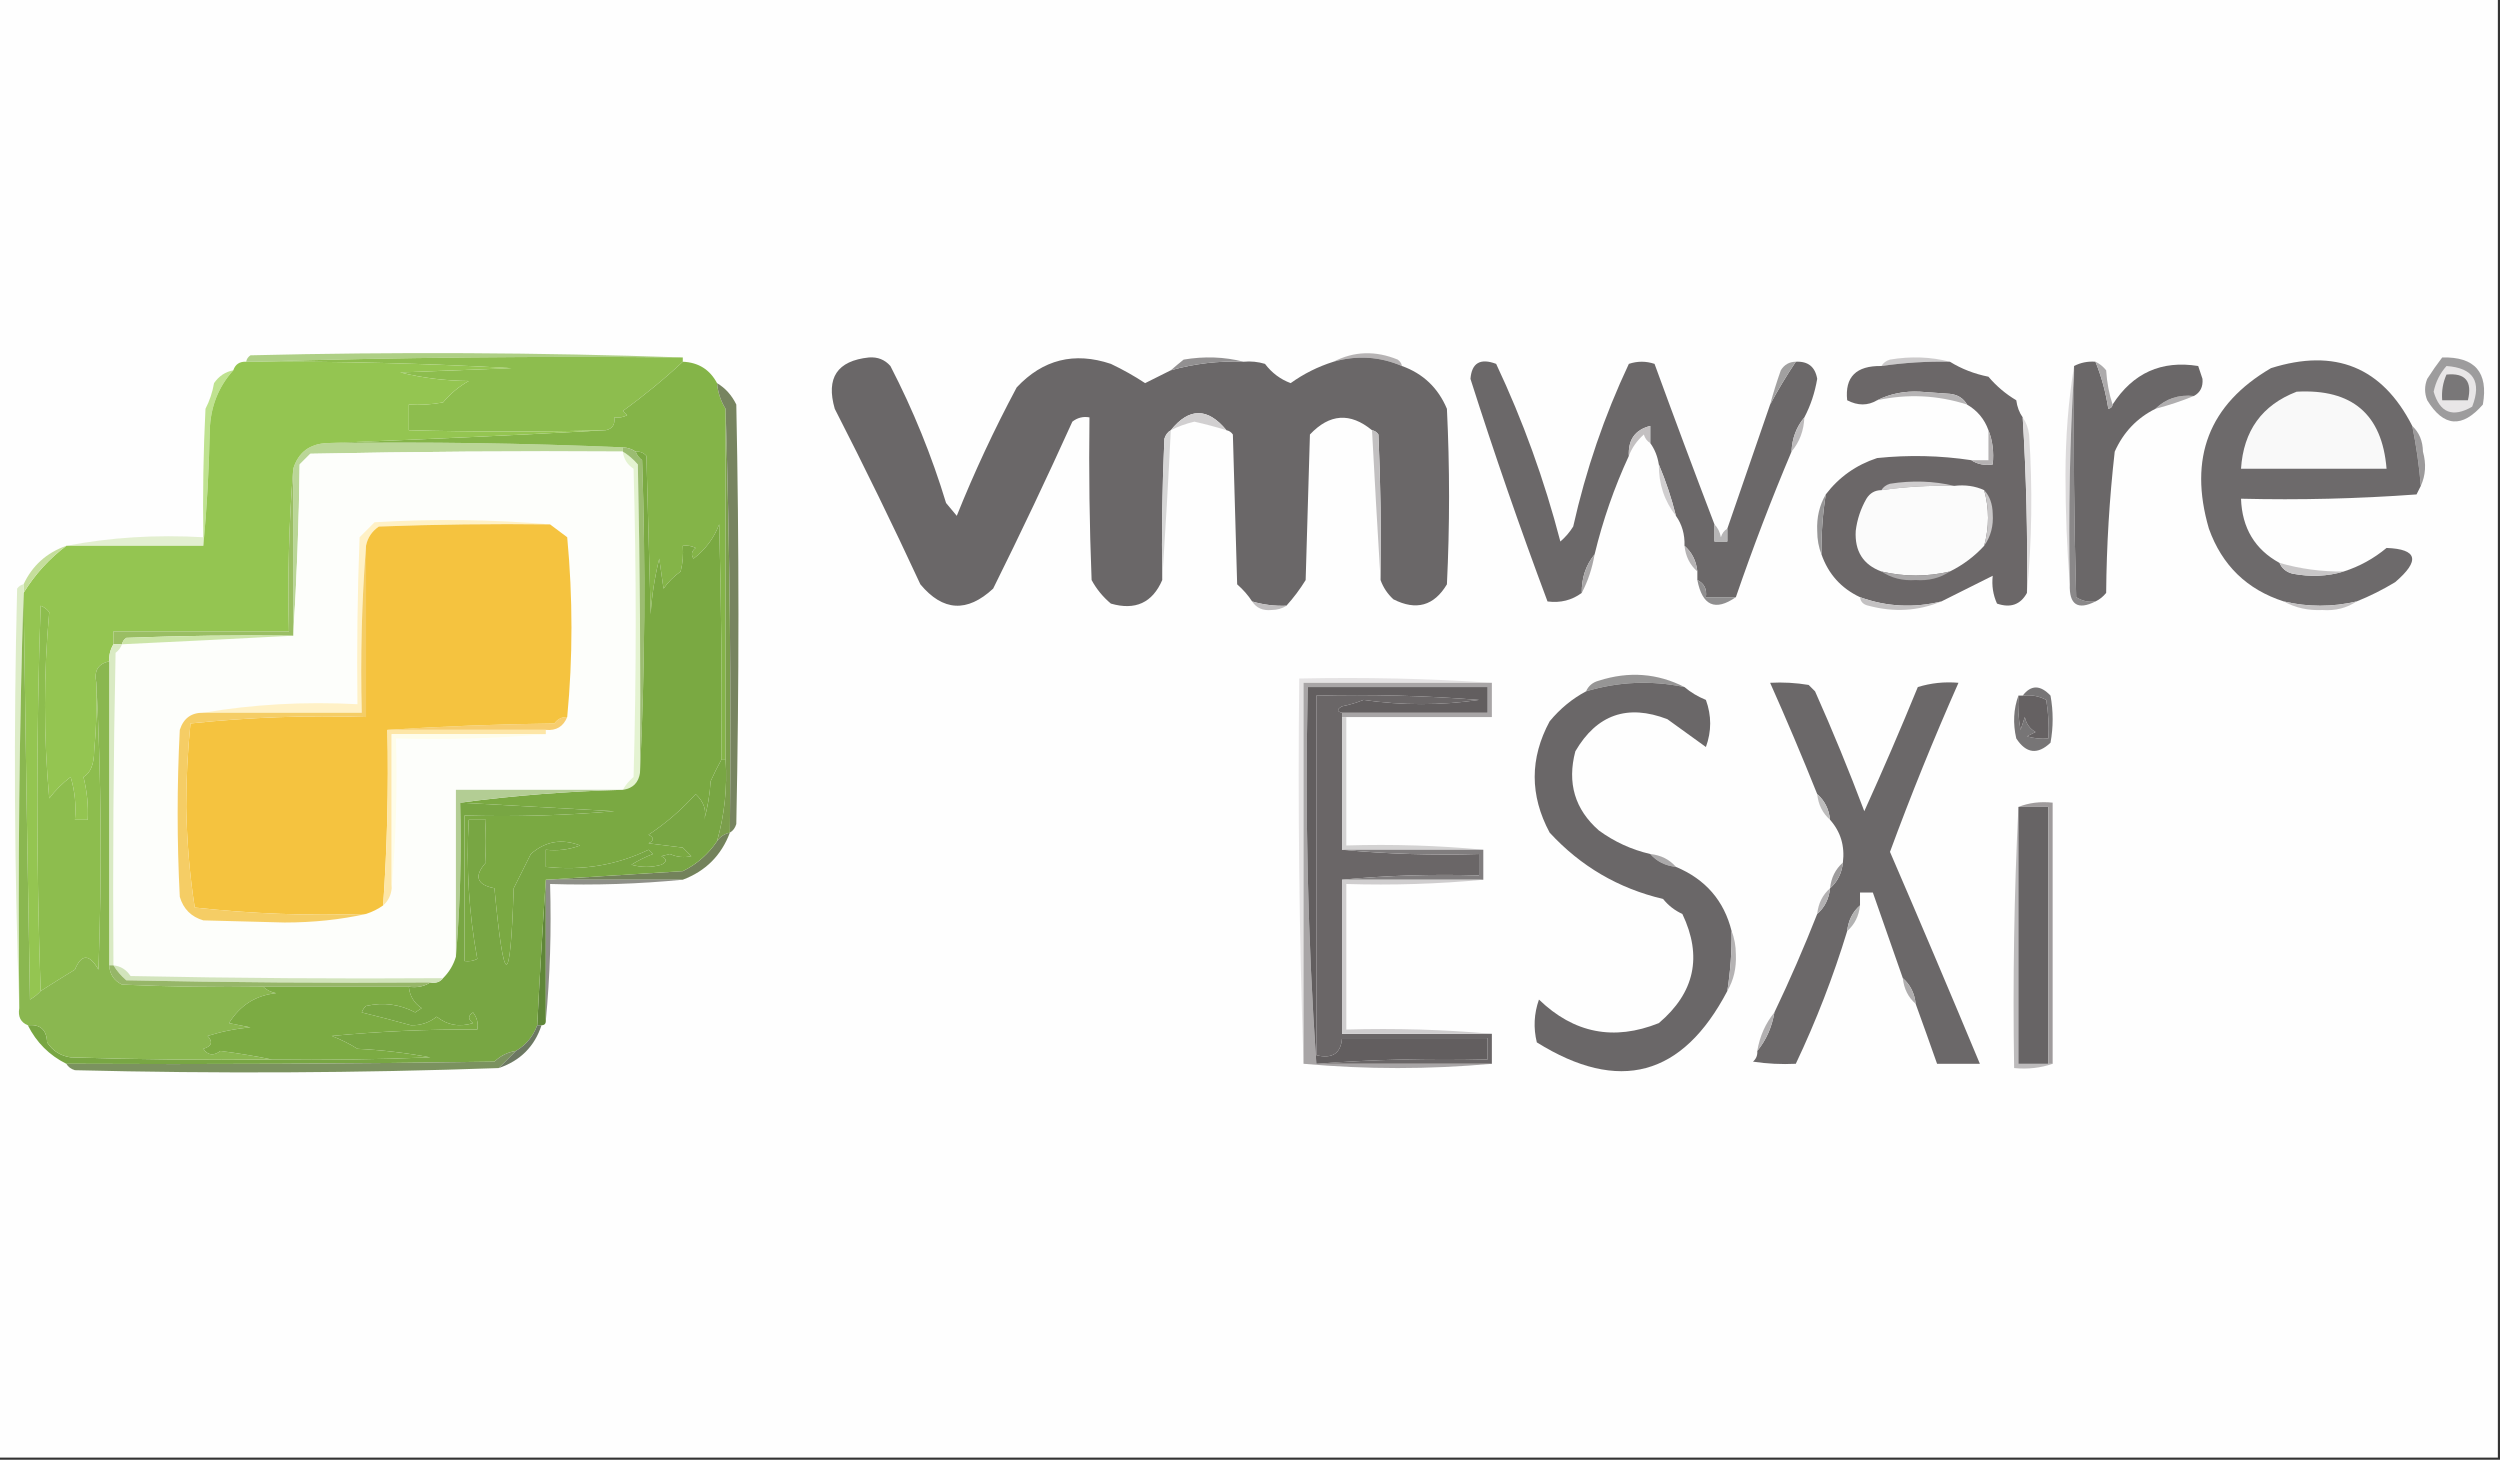 <?xml version="1.0" encoding="UTF-8"?>
<!DOCTYPE svg PUBLIC "-//W3C//DTD SVG 1.1//EN" "http://www.w3.org/Graphics/SVG/1.1/DTD/svg11.dtd">
<svg xmlns="http://www.w3.org/2000/svg" version="1.1" width="584px" height="341px" style="shape-rendering:geometricPrecision; text-rendering:geometricPrecision; image-rendering:optimizeQuality; fill-rule:evenodd; clip-rule:evenodd" xmlns:xlink="http://www.w3.org/1999/xlink">
<rect width="100%" height="100%" fill="#333333" stroke="none"/>
<g><path style="opacity:1" fill="#fefefe" d="M -0.5,-0.5 C 194.167,-0.5 388.833,-0.5 583.5,-0.5C 583.5,113.167 583.5,226.833 583.5,340.5C 388.833,340.5 194.167,340.5 -0.5,340.5C -0.5,226.833 -0.5,113.167 -0.5,-0.5 Z"/></g>
<g><path style="opacity:1" fill="#aecf85" d="M 159.5,83.5 C 125.996,83.168 92.662,83.502 59.5,84.5C 58.833,84.5 58.167,84.5 57.5,84.5C 57.611,83.883 57.944,83.383 58.5,83C 92.336,82.169 126.002,82.336 159.5,83.5 Z"/></g>
<g><path style="opacity:1" fill="#b6b3b4" d="M 327.5,85.5 C 322.295,83.281 316.961,82.948 311.5,84.5C 316.29,82.032 321.29,81.866 326.5,84C 327.056,84.383 327.389,84.883 327.5,85.5 Z"/></g>
<g><path style="opacity:1" fill="#cccacb" d="M 455.5,84.5 C 450.13,84.392 444.797,84.725 439.5,85.5C 439.918,84.778 440.584,84.278 441.5,84C 446.352,83.185 451.019,83.352 455.5,84.5 Z"/></g>
<g><path style="opacity:1" fill="#6a6768" d="M 273.5,86.5 C 279.026,84.933 284.692,84.266 290.5,84.5C 292.199,84.34 293.866,84.507 295.5,85C 297.102,87.111 299.102,88.611 301.5,89.5C 304.54,87.313 307.873,85.647 311.5,84.5C 316.961,82.948 322.295,83.281 327.5,85.5C 332.447,87.279 335.947,90.613 338,95.5C 338.667,109.167 338.667,122.833 338,136.5C 334.987,141.535 330.82,142.702 325.5,140C 324.117,138.729 323.117,137.229 322.5,135.5C 322.667,124.162 322.5,112.828 322,101.5C 321.617,100.944 321.117,100.611 320.5,100.5C 315.411,96.304 310.578,96.638 306,101.5C 305.667,112.833 305.333,124.167 305,135.5C 303.668,137.66 302.168,139.66 300.5,141.5C 297.763,141.599 295.096,141.265 292.5,140.5C 291.571,139.064 290.405,137.731 289,136.5C 288.667,124.833 288.333,113.167 288,101.5C 287.617,100.944 287.117,100.611 286.5,100.5C 282.115,95.183 277.782,95.183 273.5,100.5C 272.778,100.918 272.278,101.584 272,102.5C 271.5,113.495 271.333,124.495 271.5,135.5C 269.204,140.812 265.204,142.646 259.5,141C 257.641,139.442 256.141,137.609 255,135.5C 254.5,122.838 254.333,110.171 254.5,97.5C 253.022,97.238 251.689,97.571 250.5,98.5C 244.573,111.6 238.406,124.6 232,137.5C 225.922,143.145 220.256,142.811 215,136.5C 208.634,122.767 201.967,109.1 195,95.5C 192.905,88.269 195.572,84.269 203,83.5C 205.034,83.354 206.701,84.02 208,85.5C 213.317,95.788 217.65,106.455 221,117.5C 221.833,118.5 222.667,119.5 223.5,120.5C 227.575,110.344 232.241,100.344 237.5,90.5C 243.614,83.971 250.947,82.138 259.5,85C 262.318,86.338 264.985,87.838 267.5,89.5C 269.511,88.481 271.511,87.481 273.5,86.5 Z"/></g>
<g><path style="opacity:1" fill="#929091" d="M 290.5,84.5 C 284.692,84.266 279.026,84.933 273.5,86.5C 274.429,85.685 275.429,84.852 276.5,84C 281.352,83.185 286.019,83.352 290.5,84.5 Z"/></g>
<g><path style="opacity:1" fill="#6b6869" d="M 400.5,122.5 C 400.5,123.833 400.5,125.167 400.5,126.5C 401.5,126.5 402.5,126.5 403.5,126.5C 403.5,125.5 403.5,124.5 403.5,123.5C 406.838,113.831 410.171,104.164 413.5,94.5C 415.308,91.113 417.308,87.78 419.5,84.5C 422.352,84.352 424.019,85.686 424.5,88.5C 423.943,91.765 422.943,94.765 421.5,97.5C 419.62,99.755 418.62,102.422 418.5,105.5C 413.771,116.688 409.438,128.021 405.5,139.5C 403.167,139.5 400.833,139.5 398.5,139.5C 398.771,137.62 398.104,136.287 396.5,135.5C 396.5,134.833 396.5,134.167 396.5,133.5C 396.245,131.033 395.245,129.033 393.5,127.5C 393.59,124.848 392.924,122.515 391.5,120.5C 390.469,116.368 389.136,112.368 387.5,108.5C 387.204,106.597 386.537,104.93 385.5,103.5C 385.5,102.167 385.5,100.833 385.5,99.5C 381.963,100.386 380.296,102.719 380.5,106.5C 377.087,113.876 374.421,121.542 372.5,129.5C 370.446,132.008 369.446,135.008 369.5,138.5C 367.18,140.226 364.513,140.893 361.5,140.5C 355.09,123.381 349.09,106.048 343.5,88.5C 343.798,84.774 345.798,83.607 349.5,85C 355.764,98.285 360.764,112.119 364.5,126.5C 365.681,125.485 366.681,124.319 367.5,123C 370.461,109.781 374.795,97.115 380.5,85C 382.5,84.333 384.5,84.333 386.5,85C 391.057,97.501 395.724,110.001 400.5,122.5 Z"/></g>
<g><path style="opacity:1" fill="#a1a0a0" d="M 419.5,84.5 C 417.308,87.78 415.308,91.113 413.5,94.5C 414.226,91.821 415.059,89.154 416,86.5C 416.816,85.177 417.983,84.511 419.5,84.5 Z"/></g>
<g><path style="opacity:1" fill="#8dbd4e" d="M 59.5,84.5 C 92.662,83.502 125.996,83.168 159.5,83.5C 159.5,83.833 159.5,84.167 159.5,84.5C 155.198,88.524 150.531,92.358 145.5,96C 145.833,96.333 146.167,96.667 146.5,97C 145.552,97.483 144.552,97.65 143.5,97.5C 143.715,99.179 143.048,100.179 141.5,100.5C 125.859,100.912 110.525,100.912 95.5,100.5C 95.5,98.5 95.5,96.5 95.5,94.5C 98.187,94.664 100.854,94.497 103.5,94C 105.208,91.957 107.208,90.29 109.5,89C 103.99,88.95 98.657,88.283 93.5,87C 102.167,86.667 110.833,86.333 119.5,86C 99.515,84.886 79.515,84.386 59.5,84.5 Z"/></g>
<g><path style="opacity:1" fill="#9d9c9d" d="M 570.5,83.5 C 578.147,83.313 581.314,86.98 580,94.5C 575.155,100.079 570.822,99.746 567,93.5C 566.333,91.833 566.333,90.167 567,88.5C 568.14,86.721 569.307,85.054 570.5,83.5 Z"/></g>
<g><path style="opacity:1" fill="#e8e6e7" d="M 571.5,85.5 C 577.787,85.954 579.787,89.121 577.5,95C 572.954,97.619 569.954,96.452 568.5,91.5C 568.984,89.199 569.984,87.199 571.5,85.5 Z"/></g>
<g><path style="opacity:1" fill="#797778" d="M 571.5,87.5 C 575.908,87.062 577.575,89.062 576.5,93.5C 574.5,93.5 572.5,93.5 570.5,93.5C 570.325,91.379 570.659,89.379 571.5,87.5 Z"/></g>
<g><path style="opacity:1" fill="#dbd9da" d="M 484.5,85.5 C 484.5,85.833 484.5,86.167 484.5,86.5C 483.503,102.992 483.17,119.658 483.5,136.5C 482.834,128.173 482.5,119.673 482.5,111C 482.502,102.139 483.169,93.639 484.5,85.5 Z"/></g>
<g><path style="opacity:1" fill="#b0aeaf" d="M 512.5,92.5 C 509.659,93.669 506.659,94.669 503.5,95.5C 505.919,93.138 508.919,92.138 512.5,92.5 Z"/></g>
<g><path style="opacity:1" fill="#8a8889" d="M 484.5,86.5 C 484.333,104.17 484.5,121.836 485,139.5C 486.356,140.38 487.856,140.714 489.5,140.5C 485.341,142.586 483.341,141.252 483.5,136.5C 483.17,119.658 483.503,102.992 484.5,86.5 Z"/></g>
<g><path style="opacity:1" fill="#6a6768" d="M 489.5,84.5 C 490.904,87.97 491.904,91.637 492.5,95.5C 493.107,95.376 493.44,95.043 493.5,94.5C 498.262,87.117 504.928,84.117 513.5,85.5C 513.833,86.5 514.167,87.5 514.5,88.5C 514.66,90.355 513.993,91.688 512.5,92.5C 508.919,92.138 505.919,93.138 503.5,95.5C 499.183,97.653 496.016,100.986 494,105.5C 492.76,116.442 492.093,127.442 492,138.5C 491.292,139.381 490.458,140.047 489.5,140.5C 487.856,140.714 486.356,140.38 485,139.5C 484.5,121.836 484.333,104.17 484.5,86.5C 484.5,86.167 484.5,85.833 484.5,85.5C 486.042,84.699 487.708,84.366 489.5,84.5 Z"/></g>
<g><path style="opacity:1" fill="#acaaab" d="M 489.5,84.5 C 490.458,84.953 491.292,85.62 492,86.5C 492.183,89.365 492.683,92.031 493.5,94.5C 493.44,95.043 493.107,95.376 492.5,95.5C 491.904,91.637 490.904,87.97 489.5,84.5 Z"/></g>
<g><path style="opacity:1" fill="#d1cfd0" d="M 286.5,100.5 C 284.044,99.738 281.544,99.071 279,98.5C 277.061,98.954 275.228,99.621 273.5,100.5C 277.782,95.183 282.115,95.183 286.5,100.5 Z"/></g>
<g><path style="opacity:1" fill="#6b6768" d="M 455.5,84.5 C 458.198,86.172 461.198,87.339 464.5,88C 466.373,90.209 468.54,92.042 471,93.5C 471.21,95.058 471.71,96.391 472.5,97.5C 473.338,111.149 473.671,124.816 473.5,138.5C 471.992,141.25 469.659,142.084 466.5,141C 465.577,138.959 465.244,136.792 465.5,134.5C 461.542,136.479 457.542,138.479 453.5,140.5C 447.028,142.084 440.695,141.751 434.5,139.5C 430.105,137.438 427.105,134.104 425.5,129.5C 425.437,124.797 425.771,120.13 426.5,115.5C 429.589,111.449 433.589,108.616 438.5,107C 445.882,106.237 453.216,106.403 460.5,107.5C 461.919,108.451 463.585,108.784 465.5,108.5C 465.806,105.615 465.473,102.948 464.5,100.5C 463.581,97.911 461.914,95.911 459.5,94.5C 458.653,93.034 457.32,92.2 455.5,92C 453.167,91.833 450.833,91.667 448.5,91.5C 444.859,91.315 441.526,91.981 438.5,93.5C 436.307,94.797 433.973,94.797 431.5,93.5C 430.927,88.068 433.594,85.402 439.5,85.5C 444.797,84.725 450.13,84.392 455.5,84.5 Z"/></g>
<g><path style="opacity:1" fill="#b6b4b5" d="M 459.5,94.5 C 452.602,92.298 445.602,91.964 438.5,93.5C 441.526,91.981 444.859,91.315 448.5,91.5C 450.833,91.667 453.167,91.833 455.5,92C 457.32,92.2 458.653,93.034 459.5,94.5 Z"/></g>
<g><path style="opacity:1" fill="#c3c0c1" d="M 385.5,103.5 C 384.778,103.082 384.278,102.416 384,101.5C 382.374,102.955 381.208,104.622 380.5,106.5C 380.296,102.719 381.963,100.386 385.5,99.5C 385.5,100.833 385.5,102.167 385.5,103.5 Z"/></g>
<g><path style="opacity:1" fill="#bad697" d="M 76.5,103.5 C 99.545,103.187 122.545,103.521 145.5,104.5C 145.5,104.833 145.5,105.167 145.5,105.5C 121.164,105.333 96.831,105.5 72.5,106C 71.667,106.833 70.833,107.667 70,108.5C 69.831,122.006 69.331,135.34 68.5,148.5C 68.5,135.5 68.5,122.5 68.5,109.5C 69.697,105.646 72.364,103.646 76.5,103.5 Z"/></g>
<g><path style="opacity:1" fill="#84b448" d="M 159.5,84.5 C 163.141,84.652 165.807,86.318 167.5,89.5C 167.704,91.685 168.37,93.685 169.5,95.5C 169.5,122.833 169.5,150.167 169.5,177.5C 169.167,177.5 168.833,177.5 168.5,177.5C 168.667,159.164 168.5,140.83 168,122.5C 166.767,125.734 164.767,128.401 162,130.5C 161.383,129.551 161.549,128.718 162.5,128C 161.552,127.517 160.552,127.351 159.5,127.5C 159.662,129.527 159.495,131.527 159,133.5C 157.43,134.614 156.097,135.947 155,137.5C 154.667,135.167 154.333,132.833 154,130.5C 152.919,134.928 152.252,139.261 152,143.5C 151.667,131.167 151.333,118.833 151,106.5C 150.329,105.748 149.496,105.414 148.5,105.5C 147.609,104.89 146.609,104.557 145.5,104.5C 122.545,103.521 99.545,103.187 76.5,103.5C 98.174,102.693 119.841,101.693 141.5,100.5C 143.048,100.179 143.715,99.179 143.5,97.5C 144.552,97.65 145.552,97.483 146.5,97C 146.167,96.667 145.833,96.333 145.5,96C 150.531,92.358 155.198,88.524 159.5,84.5 Z"/></g>
<g><path style="opacity:1" fill="#bcbabb" d="M 421.5,97.5 C 421.38,100.578 420.38,103.245 418.5,105.5C 418.62,102.422 419.62,99.755 421.5,97.5 Z"/></g>
<g><path style="opacity:1" fill="#d6d6d6" d="M 273.5,100.5 C 272.918,112.316 272.251,123.983 271.5,135.5C 271.333,124.495 271.5,113.495 272,102.5C 272.278,101.584 272.778,100.918 273.5,100.5 Z"/></g>
<g><path style="opacity:1" fill="#fdfefb" d="M 145.5,105.5 C 145.685,107.196 146.519,108.529 148,109.5C 148.667,133.5 148.667,157.5 148,181.5C 146.955,182.373 146.122,183.373 145.5,184.5C 132.5,184.5 119.5,184.5 106.5,184.5C 106.5,197.5 106.5,210.5 106.5,223.5C 105.925,225.411 104.925,227.078 103.5,228.5C 79.164,228.667 54.831,228.5 30.5,228C 29.529,226.519 28.196,225.685 26.5,225.5C 26.333,201.164 26.5,176.831 27,152.5C 27.717,151.956 28.217,151.289 28.5,150.5C 41.962,149.868 55.295,149.201 68.5,148.5C 69.331,135.34 69.831,122.006 70,108.5C 70.833,107.667 71.667,106.833 72.5,106C 96.831,105.5 121.164,105.333 145.5,105.5 Z"/></g>
<g><path style="opacity:1" fill="#b4b1b2" d="M 464.5,100.5 C 465.473,102.948 465.806,105.615 465.5,108.5C 463.585,108.784 461.919,108.451 460.5,107.5C 461.833,107.5 463.167,107.5 464.5,107.5C 464.5,105.167 464.5,102.833 464.5,100.5 Z"/></g>
<g><path style="opacity:1" fill="#9c9a9b" d="M 563.5,99.5 C 565.13,101.026 565.963,103.026 566,105.5C 566.801,108.367 566.634,111.034 565.5,113.5C 565.112,108.781 564.445,104.114 563.5,99.5 Z"/></g>
<g><path style="opacity:1" fill="#c2c0c1" d="M 320.5,100.5 C 321.117,100.611 321.617,100.944 322,101.5C 322.5,112.828 322.667,124.162 322.5,135.5C 321.793,123.962 321.127,112.296 320.5,100.5 Z"/></g>
<g><path style="opacity:1" fill="#bfe290" d="M 54.5,86.5 C 51.003,90.379 49.17,95.046 49,100.5C 48.83,109.676 48.33,118.676 47.5,127.5C 47.5,126.833 47.5,126.167 47.5,125.5C 47.334,115.494 47.5,105.494 48,95.5C 48.973,93.608 49.64,91.608 50,89.5C 51.129,87.859 52.629,86.859 54.5,86.5 Z"/></g>
<g><path style="opacity:1" fill="#cfcdce" d="M 456.5,113.5 C 450.797,113.375 445.13,113.708 439.5,114.5C 439.918,113.778 440.584,113.278 441.5,113C 446.684,112.184 451.684,112.35 456.5,113.5 Z"/></g>
<g><path style="opacity:1" fill="#fbfbfb" d="M 456.5,113.5 C 459.059,113.198 461.393,113.532 463.5,114.5C 464.695,118.787 464.695,123.12 463.5,127.5C 461.23,129.975 458.563,131.975 455.5,133.5C 450.175,134.761 444.842,134.761 439.5,133.5C 435.226,131.921 433.226,128.755 433.5,124C 433.826,121.337 434.659,118.837 436,116.5C 436.816,115.177 437.983,114.511 439.5,114.5C 445.13,113.708 450.797,113.375 456.5,113.5 Z"/></g>
<g><path style="opacity:1" fill="#d0cecf" d="M 387.5,108.5 C 389.136,112.368 390.469,116.368 391.5,120.5C 388.8,117.058 387.466,113.058 387.5,108.5 Z"/></g>
<g><path style="opacity:1" fill="#c9c7c8" d="M 463.5,114.5 C 464.787,115.871 465.453,117.705 465.5,120C 465.7,122.866 465.033,125.366 463.5,127.5C 464.695,123.12 464.695,118.787 463.5,114.5 Z"/></g>
<g><path style="opacity:1" fill="#dddbdc" d="M 472.5,97.5 C 473.29,98.609 473.79,99.942 474,101.5C 474.827,114.007 474.66,126.34 473.5,138.5C 473.671,124.816 473.338,111.149 472.5,97.5 Z"/></g>
<g><path style="opacity:1" fill="#7b9e4c" d="M 169.5,95.5 C 170.498,128.329 170.832,161.329 170.5,194.5C 169.222,194.782 168.222,195.449 167.5,196.5C 169.252,190.332 169.918,183.998 169.5,177.5C 169.5,150.167 169.5,122.833 169.5,95.5 Z"/></g>
<g><path style="opacity:1" fill="#969596" d="M 426.5,115.5 C 425.771,120.13 425.437,124.797 425.5,129.5C 424.839,127.866 424.506,126.033 424.5,124C 424.36,120.85 425.027,118.017 426.5,115.5 Z"/></g>
<g><path style="opacity:1" fill="#e3efd0" d="M 47.5,125.5 C 47.5,126.167 47.5,126.833 47.5,127.5C 36.833,127.5 26.167,127.5 15.5,127.5C 25.781,125.524 36.448,124.857 47.5,125.5 Z"/></g>
<g><path style="opacity:1" fill="#b6b5b6" d="M 400.5,122.5 C 401.268,123.263 401.768,124.263 402,125.5C 402.278,124.584 402.778,123.918 403.5,123.5C 403.5,124.5 403.5,125.5 403.5,126.5C 402.5,126.5 401.5,126.5 400.5,126.5C 400.5,125.167 400.5,123.833 400.5,122.5 Z"/></g>
<g><path style="opacity:1" fill="#94c551" d="M 57.5,84.5 C 58.167,84.5 58.833,84.5 59.5,84.5C 79.515,84.386 99.515,84.886 119.5,86C 110.833,86.333 102.167,86.667 93.5,87C 98.657,88.283 103.99,88.95 109.5,89C 107.208,90.29 105.208,91.957 103.5,94C 100.854,94.497 98.187,94.664 95.5,94.5C 95.5,96.5 95.5,98.5 95.5,100.5C 110.525,100.912 125.859,100.912 141.5,100.5C 119.841,101.693 98.174,102.693 76.5,103.5C 72.364,103.646 69.697,105.646 68.5,109.5C 67.505,121.989 67.171,134.656 67.5,147.5C 53.833,147.5 40.167,147.5 26.5,147.5C 26.5,148.5 26.5,149.5 26.5,150.5C 25.766,151.708 25.433,153.041 25.5,154.5C 22.916,155.048 21.916,156.715 22.5,159.5C 22.666,164.844 22.499,170.177 22,175.5C 21.96,178.568 21.127,180.568 19.5,181.5C 20.327,184.783 20.66,188.116 20.5,191.5C 19.5,191.5 18.5,191.5 17.5,191.5C 17.82,188.102 17.487,184.768 16.5,181.5C 14.597,182.947 12.93,184.614 11.5,186.5C 10.177,171.937 10.177,157.437 11.5,143C 10.975,142.308 10.308,141.808 9.5,141.5C 8.455,171.578 8.455,201.578 9.5,231.5C 8.828,232.267 7.995,232.934 7,233.5C 6.427,201.833 5.927,170.167 5.5,138.5C 8.155,134.18 11.489,130.513 15.5,127.5C 26.167,127.5 36.833,127.5 47.5,127.5C 48.33,118.676 48.83,109.676 49,100.5C 49.17,95.046 51.003,90.379 54.5,86.5C 54.973,85.094 55.973,84.427 57.5,84.5 Z"/></g>
<g><path style="opacity:1" fill="#b5b3b4" d="M 393.5,127.5 C 395.245,129.033 396.245,131.033 396.5,133.5C 394.755,131.967 393.755,129.967 393.5,127.5 Z"/></g>
<g><path style="opacity:1" fill="#c5de9c" d="M 15.5,127.5 C 11.489,130.513 8.155,134.18 5.5,138.5C 5.5,137.833 5.5,137.167 5.5,136.5C 7.562,132.105 10.896,129.105 15.5,127.5 Z"/></g>
<g><path style="opacity:1" fill="#aaa8a9" d="M 439.5,133.5 C 444.842,134.761 450.175,134.761 455.5,133.5C 453.193,135.047 450.527,135.713 447.5,135.5C 444.473,135.713 441.807,135.047 439.5,133.5 Z"/></g>
<g><path style="opacity:1" fill="#e4f3d1" d="M 145.5,105.5 C 146.794,106.29 147.961,107.29 149,108.5C 149.5,132.498 149.667,156.498 149.5,180.5C 149.167,182.833 147.833,184.167 145.5,184.5C 146.122,183.373 146.955,182.373 148,181.5C 148.667,157.5 148.667,133.5 148,109.5C 146.519,108.529 145.685,107.196 145.5,105.5 Z"/></g>
<g><path style="opacity:1" fill="#a8a6a7" d="M 372.5,129.5 C 371.946,132.746 370.946,135.746 369.5,138.5C 369.446,135.008 370.446,132.008 372.5,129.5 Z"/></g>
<g><path style="opacity:1" fill="#6d6a6b" d="M 563.5,99.5 C 564.445,104.114 565.112,108.781 565.5,113.5C 565.196,114.15 564.863,114.817 564.5,115.5C 550.85,116.499 537.183,116.833 523.5,116.5C 523.748,123.357 526.748,128.357 532.5,131.5C 533.058,132.79 534.058,133.623 535.5,134C 539.689,134.812 543.689,134.645 547.5,133.5C 551.162,132.329 554.496,130.496 557.5,128C 564.743,128.276 565.409,130.943 559.5,136C 556.589,137.761 553.589,139.261 550.5,140.5C 544.833,141.833 539.167,141.833 533.5,140.5C 524.893,137.726 519.059,132.06 516,123.5C 511.18,106.973 516.013,94.473 530.5,86C 545.507,81.269 556.507,85.769 563.5,99.5 Z"/></g>
<g><path style="opacity:1" fill="#c8c6c7" d="M 532.5,131.5 C 537.387,132.903 542.387,133.569 547.5,133.5C 543.689,134.645 539.689,134.812 535.5,134C 534.058,133.623 533.058,132.79 532.5,131.5 Z"/></g>
<g><path style="opacity:1" fill="#f9f9f9" d="M 536.5,91.5 C 549.472,90.788 556.472,96.788 557.5,109.5C 546.167,109.5 534.833,109.5 523.5,109.5C 524.075,100.617 528.408,94.617 536.5,91.5 Z"/></g>
<g><path style="opacity:1" fill="#8f8e8f" d="M 396.5,135.5 C 398.104,136.287 398.771,137.62 398.5,139.5C 400.833,139.5 403.167,139.5 405.5,139.5C 400.663,142.844 397.663,141.511 396.5,135.5 Z"/></g>
<g><path style="opacity:1" fill="#c0bebf" d="M 292.5,140.5 C 295.096,141.265 297.763,141.599 300.5,141.5C 299.551,142.152 298.385,142.486 297,142.5C 294.992,142.693 293.492,142.026 292.5,140.5 Z"/></g>
<g><path style="opacity:1" fill="#c3c1c2" d="M 434.5,139.5 C 440.695,141.751 447.028,142.084 453.5,140.5C 448.092,142.753 442.426,143.086 436.5,141.5C 435.287,141.253 434.62,140.586 434.5,139.5 Z"/></g>
<g><path style="opacity:1" fill="#c3c1c2" d="M 533.5,140.5 C 539.167,141.833 544.833,141.833 550.5,140.5C 548.193,142.047 545.527,142.713 542.5,142.5C 539.186,142.657 536.186,141.991 533.5,140.5 Z"/></g>
<g><path style="opacity:1" fill="#9bbc71" d="M 145.5,105.5 C 145.5,105.167 145.5,104.833 145.5,104.5C 146.609,104.557 147.609,104.89 148.5,105.5C 148.783,106.289 149.283,106.956 150,107.5C 150.83,132.003 150.663,156.337 149.5,180.5C 149.667,156.498 149.5,132.498 149,108.5C 147.961,107.29 146.794,106.29 145.5,105.5 Z"/></g>
<g><path style="opacity:1" fill="#9abe63" d="M 68.5,109.5 C 68.5,122.5 68.5,135.5 68.5,148.5C 55.496,148.333 42.496,148.5 29.5,149C 28.944,149.383 28.611,149.883 28.5,150.5C 27.833,150.5 27.167,150.5 26.5,150.5C 26.5,149.5 26.5,148.5 26.5,147.5C 40.167,147.5 53.833,147.5 67.5,147.5C 67.171,134.656 67.505,121.989 68.5,109.5 Z"/></g>
<g><path style="opacity:1" fill="#cce5a9" d="M 68.5,148.5 C 55.295,149.201 41.962,149.868 28.5,150.5C 28.611,149.883 28.944,149.383 29.5,149C 42.496,148.5 55.496,148.333 68.5,148.5 Z"/></g>
<g><path style="opacity:1" fill="#778460" d="M 167.5,89.5 C 169.433,90.642 170.933,92.308 172,94.5C 172.667,127.167 172.667,159.833 172,192.5C 171.722,193.416 171.222,194.082 170.5,194.5C 170.832,161.329 170.498,128.329 169.5,95.5C 168.37,93.685 167.704,91.685 167.5,89.5 Z"/></g>
<g><path style="opacity:1" fill="#7aa942" d="M 148.5,105.5 C 149.496,105.414 150.329,105.748 151,106.5C 151.333,118.833 151.667,131.167 152,143.5C 152.252,139.261 152.919,134.928 154,130.5C 154.333,132.833 154.667,135.167 155,137.5C 156.097,135.947 157.43,134.614 159,133.5C 159.495,131.527 159.662,129.527 159.5,127.5C 160.552,127.351 161.552,127.517 162.5,128C 161.549,128.718 161.383,129.551 162,130.5C 164.767,128.401 166.767,125.734 168,122.5C 168.5,140.83 168.667,159.164 168.5,177.5C 167.618,179.084 166.785,180.751 166,182.5C 165.821,185.553 165.321,188.553 164.5,191.5C 165.108,189.316 164.441,187.316 162.5,185.5C 159.247,189.129 155.58,192.296 151.5,195C 152.833,195.667 152.833,196.333 151.5,197C 154.167,197.333 156.833,197.667 159.5,198C 160.167,198.667 160.833,199.333 161.5,200C 159.821,200.395 158.155,200.228 156.5,199.5C 155.833,199.667 155.167,199.833 154.5,200C 155.833,200.667 155.833,201.333 154.5,202C 152.167,202.667 149.833,202.667 147.5,202C 149.059,201.02 150.726,200.187 152.5,199.5C 152.167,199.167 151.833,198.833 151.5,198.5C 144.07,202.1 136.07,203.434 127.5,202.5C 127.5,201.167 127.5,199.833 127.5,198.5C 130.247,198.813 132.914,198.48 135.5,197.5C 131.217,195.846 127.383,196.513 124,199.5C 122.66,202.202 121.327,204.869 120,207.5C 119.231,231.237 117.731,231.237 115.5,207.5C 111.336,206.669 110.669,204.669 113.5,201.5C 113.288,198.348 113.288,195.015 113.5,191.5C 112.167,191.5 110.833,191.5 109.5,191.5C 108.87,202.59 109.537,213.423 111.5,224C 110.552,224.483 109.552,224.649 108.5,224.5C 108.5,213.167 108.5,201.833 108.5,190.5C 120.186,190.832 131.852,190.499 143.5,189.5C 131.439,188.814 119.439,188.148 107.5,187.5C 119.967,185.84 132.634,184.84 145.5,184.5C 147.833,184.167 149.167,182.833 149.5,180.5C 150.663,156.337 150.83,132.003 150,107.5C 149.283,106.956 148.783,106.289 148.5,105.5 Z"/></g>
<g><path style="opacity:1" fill="#969595" d="M 393.5,160.5 C 385.719,158.89 378.052,159.223 370.5,161.5C 371.058,160.21 372.058,159.377 373.5,159C 380.505,156.764 387.171,157.264 393.5,160.5 Z"/></g>
<g><path style="opacity:1" fill="#6a6667" d="M 313.5,166.5 C 313.5,166.833 313.5,167.167 313.5,167.5C 313.5,177.833 313.5,188.167 313.5,198.5C 323.987,199.494 334.654,199.828 345.5,199.5C 345.5,201.167 345.5,202.833 345.5,204.5C 334.654,204.172 323.987,204.506 313.5,205.5C 313.5,217.5 313.5,229.5 313.5,241.5C 325.167,241.5 336.833,241.5 348.5,241.5C 348.5,243.833 348.5,246.167 348.5,248.5C 334.833,248.5 321.167,248.5 307.5,248.5C 320.656,247.504 333.99,247.171 347.5,247.5C 347.5,245.833 347.5,244.167 347.5,242.5C 336.167,242.5 324.833,242.5 313.5,242.5C 313.241,246.068 311.241,247.401 307.5,246.5C 307.5,218.5 307.5,190.5 307.5,162.5C 320.184,162.168 332.851,162.501 345.5,163.5C 336.47,164.805 327.47,164.805 318.5,163.5C 316.885,164.154 315.218,164.654 313.5,165C 312.262,165.69 312.262,166.19 313.5,166.5 Z"/></g>
<g><path style="opacity:1" fill="#d9eac3" d="M 26.5,150.5 C 27.167,150.5 27.833,150.5 28.5,150.5C 28.217,151.289 27.717,151.956 27,152.5C 26.5,176.831 26.333,201.164 26.5,225.5C 26.167,225.5 25.833,225.5 25.5,225.5C 25.5,201.833 25.5,178.167 25.5,154.5C 25.433,153.041 25.766,151.708 26.5,150.5 Z"/></g>
<g><path style="opacity:1" fill="#fff1c6" d="M 128.5,122.5 C 115.163,122.333 101.829,122.5 88.5,123C 86.859,124.129 85.859,125.629 85.5,127.5C 84.504,140.323 84.171,153.323 84.5,166.5C 72.167,166.5 59.833,166.5 47.5,166.5C 59.12,164.521 71.12,163.854 83.5,164.5C 83.333,151.496 83.5,138.496 84,125.5C 85.167,124.333 86.333,123.167 87.5,122C 101.34,121.173 115.006,121.339 128.5,122.5 Z"/></g>
<g><path style="opacity:1" fill="#e5e3e4" d="M 348.5,159.5 C 333.833,159.5 319.167,159.5 304.5,159.5C 304.5,189.167 304.5,218.833 304.5,248.5C 303.502,218.671 303.169,188.671 303.5,158.5C 318.676,158.171 333.676,158.504 348.5,159.5 Z"/></g>
<g><path style="opacity:1" fill="#a8a5a6" d="M 348.5,159.5 C 348.5,162.167 348.5,164.833 348.5,167.5C 337.167,167.5 325.833,167.5 314.5,167.5C 314.167,167.5 313.833,167.5 313.5,167.5C 313.5,167.167 313.5,166.833 313.5,166.5C 324.833,166.5 336.167,166.5 347.5,166.5C 347.5,164.5 347.5,162.5 347.5,160.5C 333.5,160.5 319.5,160.5 305.5,160.5C 304.841,190.186 305.508,219.519 307.5,248.5C 321.167,248.5 334.833,248.5 348.5,248.5C 333.833,249.833 319.167,249.833 304.5,248.5C 304.5,218.833 304.5,189.167 304.5,159.5C 319.167,159.5 333.833,159.5 348.5,159.5 Z"/></g>
<g><path style="opacity:1" fill="#f7cd6f" d="M 132.5,167.5 C 131.599,169.727 129.933,170.727 127.5,170.5C 115.167,170.5 102.833,170.5 90.5,170.5C 103.327,169.669 116.327,169.169 129.5,169C 130.244,167.961 131.244,167.461 132.5,167.5 Z"/></g>
<g><path style="opacity:1" fill="#777576" d="M 471.5,162.5 C 471.336,165.187 471.503,167.854 472,170.5C 472.333,169.5 472.667,168.5 473,167.5C 473.318,169.061 474.151,170.228 475.5,171C 474.833,171.333 474.167,171.667 473.5,172C 475.134,172.494 476.801,172.66 478.5,172.5C 478.665,169.482 478.498,166.482 478,163.5C 476.301,162.594 474.467,162.261 472.5,162.5C 474.44,159.959 476.607,159.959 479,162.5C 479.667,166.167 479.667,169.833 479,173.5C 475.97,176.36 473.303,176.027 471,172.5C 470.192,168.973 470.359,165.64 471.5,162.5 Z"/></g>
<g><path style="opacity:1" fill="#656162" d="M 471.5,162.5 C 471.833,162.5 472.167,162.5 472.5,162.5C 474.467,162.261 476.301,162.594 478,163.5C 478.498,166.482 478.665,169.482 478.5,172.5C 476.801,172.66 475.134,172.494 473.5,172C 474.167,171.667 474.833,171.333 475.5,171C 474.151,170.228 473.318,169.061 473,167.5C 472.667,168.5 472.333,169.5 472,170.5C 471.503,167.854 471.336,165.187 471.5,162.5 Z"/></g>
<g><path style="opacity:1" fill="#f5c33f" d="M 128.5,122.5 C 129.815,123.476 131.148,124.476 132.5,125.5C 133.826,139.661 133.826,153.661 132.5,167.5C 131.244,167.461 130.244,167.961 129.5,169C 116.327,169.169 103.327,169.669 90.5,170.5C 90.78,184.203 90.446,197.87 89.5,211.5C 88.329,212.345 86.995,213.011 85.5,213.5C 72.068,213.963 58.734,213.463 45.5,212C 44.334,204.585 43.667,196.752 43.5,188.5C 43.509,181.923 43.843,175.423 44.5,169C 58.093,167.554 71.76,167.054 85.5,167.5C 85.5,154.167 85.5,140.833 85.5,127.5C 85.859,125.629 86.859,124.129 88.5,123C 101.829,122.5 115.163,122.333 128.5,122.5 Z"/></g>
<g><path style="opacity:1" fill="#fde6a7" d="M 90.5,170.5 C 102.833,170.5 115.167,170.5 127.5,170.5C 127.5,170.833 127.5,171.167 127.5,171.5C 115.5,171.5 103.5,171.5 91.5,171.5C 91.5,183.5 91.5,195.5 91.5,207.5C 91.34,209.153 90.674,210.486 89.5,211.5C 90.446,197.87 90.78,184.203 90.5,170.5 Z"/></g>
<g><path style="opacity:1" fill="#ddecc8" d="M 5.5,136.5 C 5.5,137.167 5.5,137.833 5.5,138.5C 4.502,170.662 4.168,202.996 4.5,235.5C 3.336,203.003 3.169,170.336 4,137.5C 4.383,136.944 4.883,136.611 5.5,136.5 Z"/></g>
<g><path style="opacity:1" fill="#8dbd4e" d="M 22.5,159.5 C 23.663,181.663 23.83,203.996 23,226.5C 20.864,222.796 19.031,222.796 17.5,226.5C 14.76,228.175 12.094,229.841 9.5,231.5C 8.455,201.578 8.455,171.578 9.5,141.5C 10.308,141.808 10.975,142.308 11.5,143C 10.177,157.437 10.177,171.937 11.5,186.5C 12.93,184.614 14.597,182.947 16.5,181.5C 17.487,184.768 17.82,188.102 17.5,191.5C 18.5,191.5 19.5,191.5 20.5,191.5C 20.66,188.116 20.327,184.783 19.5,181.5C 21.127,180.568 21.96,178.568 22,175.5C 22.499,170.177 22.666,164.844 22.5,159.5 Z"/></g>
<g><path style="opacity:1" fill="#f5cd65" d="M 85.5,127.5 C 85.5,140.833 85.5,154.167 85.5,167.5C 71.76,167.054 58.093,167.554 44.5,169C 43.843,175.423 43.509,181.923 43.5,188.5C 43.667,196.752 44.334,204.585 45.5,212C 58.734,213.463 72.068,213.963 85.5,213.5C 79.537,214.83 73.204,215.496 66.5,215.5C 60.167,215.333 53.833,215.167 47.5,215C 44.667,214.167 42.833,212.333 42,209.5C 41.333,196.5 41.333,183.5 42,170.5C 42.875,167.785 44.708,166.452 47.5,166.5C 59.833,166.5 72.167,166.5 84.5,166.5C 84.171,153.323 84.504,140.323 85.5,127.5 Z"/></g>
<g><path style="opacity:1" fill="#fefdea" d="M 127.5,171.5 C 116.012,172.495 104.345,172.828 92.5,172.5C 92.828,184.345 92.495,196.012 91.5,207.5C 91.5,195.5 91.5,183.5 91.5,171.5C 103.5,171.5 115.5,171.5 127.5,171.5 Z"/></g>
<g><path style="opacity:1" fill="#6b6869" d="M 447.5,234.5 C 447.245,232.033 446.245,230.033 444.5,228.5C 442.172,221.852 439.839,215.185 437.5,208.5C 436.5,208.5 435.5,208.5 434.5,208.5C 434.5,209.5 434.5,210.5 434.5,211.5C 432.755,213.033 431.755,215.033 431.5,217.5C 428.26,228.123 424.26,238.456 419.5,248.5C 416.15,248.665 412.817,248.498 409.5,248C 410.252,247.329 410.586,246.496 410.5,245.5C 412.584,242.947 413.917,239.947 414.5,236.5C 418.081,228.999 421.414,221.333 424.5,213.5C 426.245,211.967 427.245,209.967 427.5,207.5C 429.245,205.967 430.245,203.967 430.5,201.5C 430.977,197.631 429.977,194.297 427.5,191.5C 427.245,189.033 426.245,187.033 424.5,185.5C 420.992,176.745 417.326,168.078 413.5,159.5C 416.518,159.335 419.518,159.502 422.5,160C 423,160.5 423.5,161 424,161.5C 428.11,170.72 431.943,180.053 435.5,189.5C 439.808,180.001 443.974,170.334 448,160.5C 451.057,159.549 454.223,159.216 457.5,159.5C 451.729,172.534 446.396,185.701 441.5,199C 448.583,215.402 455.583,231.902 462.5,248.5C 459.167,248.5 455.833,248.5 452.5,248.5C 450.867,243.85 449.2,239.184 447.5,234.5 Z"/></g>
<g><path style="opacity:1" fill="#bdbcbc" d="M 424.5,185.5 C 426.245,187.033 427.245,189.033 427.5,191.5C 425.755,189.967 424.755,187.967 424.5,185.5 Z"/></g>
<g><path style="opacity:1" fill="#bdbbbc" d="M 471.5,188.5 C 471.5,208.5 471.5,228.5 471.5,248.5C 473.833,248.5 476.167,248.5 478.5,248.5C 478.833,248.5 479.167,248.5 479.5,248.5C 476.713,249.477 473.713,249.81 470.5,249.5C 470.17,228.993 470.503,208.66 471.5,188.5 Z"/></g>
<g><path style="opacity:1" fill="#676465" d="M 471.5,188.5 C 473.833,188.5 476.167,188.5 478.5,188.5C 478.5,208.5 478.5,228.5 478.5,248.5C 476.167,248.5 473.833,248.5 471.5,248.5C 471.5,228.5 471.5,208.5 471.5,188.5 Z"/></g>
<g><path style="opacity:1" fill="#9f9b9c" d="M 471.5,188.5 C 473.948,187.527 476.615,187.194 479.5,187.5C 479.5,207.833 479.5,228.167 479.5,248.5C 479.167,248.5 478.833,248.5 478.5,248.5C 478.5,228.5 478.5,208.5 478.5,188.5C 476.167,188.5 473.833,188.5 471.5,188.5 Z"/></g>
<g><path style="opacity:1" fill="#d3d2d2" d="M 313.5,167.5 C 313.833,167.5 314.167,167.5 314.5,167.5C 314.5,177.5 314.5,187.5 314.5,197.5C 325.346,197.172 336.013,197.506 346.5,198.5C 335.5,198.5 324.5,198.5 313.5,198.5C 313.5,188.167 313.5,177.833 313.5,167.5 Z"/></g>
<g><path style="opacity:1" fill="#73825b" d="M 170.5,194.5 C 168.5,199.833 164.833,203.5 159.5,205.5C 148.833,205.5 138.167,205.5 127.5,205.5C 138.008,204.833 148.674,204.167 159.5,203.5C 162.798,201.868 165.464,199.535 167.5,196.5C 168.222,195.449 169.222,194.782 170.5,194.5 Z"/></g>
<g><path style="opacity:1" fill="#aba9aa" d="M 385.5,199.5 C 387.967,199.755 389.967,200.755 391.5,202.5C 389.033,202.245 387.033,201.245 385.5,199.5 Z"/></g>
<g><path style="opacity:1" fill="#b3cd94" d="M 145.5,184.5 C 132.634,184.84 119.967,185.84 107.5,187.5C 107.828,199.678 107.495,211.678 106.5,223.5C 106.5,210.5 106.5,197.5 106.5,184.5C 119.5,184.5 132.5,184.5 145.5,184.5 Z"/></g>
<g><path style="opacity:1" fill="#6a6768" d="M 393.5,160.5 C 394.937,161.725 396.604,162.725 398.5,163.5C 399.833,167.167 399.833,170.833 398.5,174.5C 395.5,172.333 392.5,170.167 389.5,168C 380.178,164.414 373.012,166.914 368,175.5C 366.049,182.905 367.882,189.071 373.5,194C 377.133,196.65 381.133,198.483 385.5,199.5C 387.033,201.245 389.033,202.245 391.5,202.5C 398.404,205.395 402.737,210.395 404.5,217.5C 404.563,222.203 404.229,226.87 403.5,231.5C 393.035,251.474 378.202,255.474 359,243.5C 358.176,240.118 358.343,236.784 359.5,233.5C 367.664,241.375 376.998,243.208 387.5,239C 395.891,231.896 397.724,223.396 393,213.5C 391.229,212.696 389.729,211.529 388.5,210C 378.082,207.541 369.249,202.374 362,194.5C 357.339,185.807 357.339,177.14 362,168.5C 364.436,165.553 367.269,163.22 370.5,161.5C 378.052,159.223 385.719,158.89 393.5,160.5 Z"/></g>
<g><path style="opacity:1" fill="#807d7e" d="M 313.5,198.5 C 324.5,198.5 335.5,198.5 346.5,198.5C 346.5,200.833 346.5,203.167 346.5,205.5C 335.5,205.5 324.5,205.5 313.5,205.5C 323.987,204.506 334.654,204.172 345.5,204.5C 345.5,202.833 345.5,201.167 345.5,199.5C 334.654,199.828 323.987,199.494 313.5,198.5 Z"/></g>
<g><path style="opacity:1" fill="#9d9b9c" d="M 430.5,201.5 C 430.245,203.967 429.245,205.967 427.5,207.5C 427.755,205.033 428.755,203.033 430.5,201.5 Z"/></g>
<g><path style="opacity:1" fill="#5f8638" d="M 127.5,205.5 C 127.5,216.5 127.5,227.5 127.5,238.5C 127.5,239.167 127.167,239.5 126.5,239.5C 126.167,239.5 125.833,239.5 125.5,239.5C 126.079,228.017 126.746,216.684 127.5,205.5 Z"/></g>
<g><path style="opacity:1" fill="#625e5f" d="M 313.5,166.5 C 312.262,166.19 312.262,165.69 313.5,165C 315.218,164.654 316.885,164.154 318.5,163.5C 327.47,164.805 336.47,164.805 345.5,163.5C 332.851,162.501 320.184,162.168 307.5,162.5C 307.5,190.5 307.5,218.5 307.5,246.5C 311.241,247.401 313.241,246.068 313.5,242.5C 324.833,242.5 336.167,242.5 347.5,242.5C 347.5,244.167 347.5,245.833 347.5,247.5C 333.99,247.171 320.656,247.504 307.5,248.5C 305.508,219.519 304.841,190.186 305.5,160.5C 319.5,160.5 333.5,160.5 347.5,160.5C 347.5,162.5 347.5,164.5 347.5,166.5C 336.167,166.5 324.833,166.5 313.5,166.5 Z"/></g>
<g><path style="opacity:1" fill="#cfcdce" d="M 313.5,205.5 C 324.5,205.5 335.5,205.5 346.5,205.5C 336.013,206.494 325.346,206.828 314.5,206.5C 314.5,217.833 314.5,229.167 314.5,240.5C 326.012,240.172 337.346,240.505 348.5,241.5C 336.833,241.5 325.167,241.5 313.5,241.5C 313.5,229.5 313.5,217.5 313.5,205.5 Z"/></g>
<g><path style="opacity:1" fill="#8e8f88" d="M 127.5,205.5 C 138.167,205.5 148.833,205.5 159.5,205.5C 149.347,206.494 139.014,206.828 128.5,206.5C 128.828,217.346 128.494,228.013 127.5,238.5C 127.5,227.5 127.5,216.5 127.5,205.5 Z"/></g>
<g><path style="opacity:1" fill="#78a643" d="M 168.5,177.5 C 168.833,177.5 169.167,177.5 169.5,177.5C 169.918,183.998 169.252,190.332 167.5,196.5C 165.464,199.535 162.798,201.868 159.5,203.5C 148.674,204.167 138.008,204.833 127.5,205.5C 126.746,216.684 126.079,228.017 125.5,239.5C 124.527,242.135 122.86,244.135 120.5,245.5C 118.577,245.795 116.91,246.628 115.5,248C 82.168,248.5 48.835,248.667 15.5,248.5C 11.522,246.522 8.522,243.522 6.5,239.5C 9.388,239.22 10.888,240.553 11,243.5C 12.319,245.487 14.152,246.654 16.5,247C 32.163,247.5 47.83,247.667 63.5,247.5C 75.838,247.667 88.171,247.5 100.5,247C 94.883,245.948 89.216,245.282 83.5,245C 81.623,243.815 79.623,242.815 77.5,242C 88.809,240.914 100.142,240.414 111.5,240.5C 111.762,239.022 111.429,237.689 110.5,236.5C 109.289,237.274 109.289,238.107 110.5,239C 107.331,239.978 104.497,239.478 102,237.5C 100.261,238.894 98.26,239.561 96,239.5C 92.199,238.448 88.365,237.448 84.5,236.5C 84.709,235.914 85.043,235.414 85.5,235C 89.54,234.076 93.374,234.576 97,236.5C 97.5,236.167 98,235.833 98.5,235.5C 96.703,234.305 95.703,232.638 95.5,230.5C 97.415,230.784 99.081,230.451 100.5,229.5C 101.791,229.737 102.791,229.404 103.5,228.5C 104.925,227.078 105.925,225.411 106.5,223.5C 107.495,211.678 107.828,199.678 107.5,187.5C 119.439,188.148 131.439,188.814 143.5,189.5C 131.852,190.499 120.186,190.832 108.5,190.5C 108.5,201.833 108.5,213.167 108.5,224.5C 109.552,224.649 110.552,224.483 111.5,224C 109.537,213.423 108.87,202.59 109.5,191.5C 110.833,191.5 112.167,191.5 113.5,191.5C 113.288,195.015 113.288,198.348 113.5,201.5C 110.669,204.669 111.336,206.669 115.5,207.5C 117.731,231.237 119.231,231.237 120,207.5C 121.327,204.869 122.66,202.202 124,199.5C 127.383,196.513 131.217,195.846 135.5,197.5C 132.914,198.48 130.247,198.813 127.5,198.5C 127.5,199.833 127.5,201.167 127.5,202.5C 136.07,203.434 144.07,202.1 151.5,198.5C 151.833,198.833 152.167,199.167 152.5,199.5C 150.726,200.187 149.059,201.02 147.5,202C 149.833,202.667 152.167,202.667 154.5,202C 155.833,201.333 155.833,200.667 154.5,200C 155.167,199.833 155.833,199.667 156.5,199.5C 158.155,200.228 159.821,200.395 161.5,200C 160.833,199.333 160.167,198.667 159.5,198C 156.833,197.667 154.167,197.333 151.5,197C 152.833,196.333 152.833,195.667 151.5,195C 155.58,192.296 159.247,189.129 162.5,185.5C 164.441,187.316 165.108,189.316 164.5,191.5C 165.321,188.553 165.821,185.553 166,182.5C 166.785,180.751 167.618,179.084 168.5,177.5 Z"/></g>
<g><path style="opacity:1" fill="#b3b1b2" d="M 427.5,207.5 C 427.245,209.967 426.245,211.967 424.5,213.5C 424.755,211.033 425.755,209.033 427.5,207.5 Z"/></g>
<g><path style="opacity:1" fill="#b2b2b2" d="M 434.5,211.5 C 434.245,213.967 433.245,215.967 431.5,217.5C 431.755,215.033 432.755,213.033 434.5,211.5 Z"/></g>
<g><path style="opacity:1" fill="#b4b2b3" d="M 404.5,217.5 C 405.161,219.134 405.494,220.967 405.5,223C 405.64,226.15 404.973,228.983 403.5,231.5C 404.229,226.87 404.563,222.203 404.5,217.5 Z"/></g>
<g><path style="opacity:1" fill="#d2e4bc" d="M 26.5,225.5 C 28.196,225.685 29.529,226.519 30.5,228C 54.831,228.5 79.164,228.667 103.5,228.5C 102.791,229.404 101.791,229.737 100.5,229.5C 76.831,229.667 53.164,229.5 29.5,229C 28.29,227.961 27.29,226.794 26.5,225.5 Z"/></g>
<g><path style="opacity:1" fill="#96b668" d="M 25.5,225.5 C 25.833,225.5 26.167,225.5 26.5,225.5C 27.29,226.794 28.29,227.961 29.5,229C 53.164,229.5 76.831,229.667 100.5,229.5C 99.081,230.451 97.415,230.784 95.5,230.5C 84.167,230.5 72.833,230.5 61.5,230.5C 50.495,230.667 39.495,230.5 28.5,230C 26.624,229.082 25.624,227.582 25.5,225.5 Z"/></g>
<g><path style="opacity:1" fill="#afadae" d="M 444.5,228.5 C 446.245,230.033 447.245,232.033 447.5,234.5C 445.755,232.967 444.755,230.967 444.5,228.5 Z"/></g>
<g><path style="opacity:1" fill="#8ab750" d="M 5.5,138.5 C 5.927,170.167 6.427,201.833 7,233.5C 7.995,232.934 8.828,232.267 9.5,231.5C 12.094,229.841 14.76,228.175 17.5,226.5C 19.031,222.796 20.864,222.796 23,226.5C 23.83,203.996 23.663,181.663 22.5,159.5C 21.916,156.715 22.916,155.048 25.5,154.5C 25.5,178.167 25.5,201.833 25.5,225.5C 25.624,227.582 26.624,229.082 28.5,230C 39.495,230.5 50.495,230.667 61.5,230.5C 62.263,231.268 63.263,231.768 64.5,232C 59.722,232.516 56.056,234.849 53.5,239C 55.167,239.333 56.833,239.667 58.5,240C 55.086,240.297 51.753,240.964 48.5,242C 49.815,243.395 49.481,244.395 47.5,245C 48.546,246.539 49.879,246.705 51.5,245.5C 55.661,246.04 59.661,246.707 63.5,247.5C 47.83,247.667 32.163,247.5 16.5,247C 14.152,246.654 12.319,245.487 11,243.5C 10.888,240.553 9.388,239.22 6.5,239.5C 4.824,238.817 4.157,237.483 4.5,235.5C 4.168,202.996 4.502,170.662 5.5,138.5 Z"/></g>
<g><path style="opacity:1" fill="#b2b0b1" d="M 414.5,236.5 C 413.917,239.947 412.584,242.947 410.5,245.5C 411.083,242.053 412.416,239.053 414.5,236.5 Z"/></g>
<g><path style="opacity:1" fill="#7cab43" d="M 61.5,230.5 C 72.833,230.5 84.167,230.5 95.5,230.5C 95.703,232.638 96.703,234.305 98.5,235.5C 98,235.833 97.5,236.167 97,236.5C 93.374,234.576 89.54,234.076 85.5,235C 85.043,235.414 84.709,235.914 84.5,236.5C 88.365,237.448 92.199,238.448 96,239.5C 98.26,239.561 100.261,238.894 102,237.5C 104.497,239.478 107.331,239.978 110.5,239C 109.289,238.107 109.289,237.274 110.5,236.5C 111.429,237.689 111.762,239.022 111.5,240.5C 100.142,240.414 88.809,240.914 77.5,242C 79.623,242.815 81.623,243.815 83.5,245C 89.216,245.282 94.883,245.948 100.5,247C 88.171,247.5 75.838,247.667 63.5,247.5C 59.661,246.707 55.661,246.04 51.5,245.5C 49.879,246.705 48.546,246.539 47.5,245C 49.481,244.395 49.815,243.395 48.5,242C 51.753,240.964 55.086,240.297 58.5,240C 56.833,239.667 55.167,239.333 53.5,239C 56.056,234.849 59.722,232.516 64.5,232C 63.263,231.768 62.263,231.268 61.5,230.5 Z"/></g>
<g><path style="opacity:1" fill="#6c7862" d="M 125.5,239.5 C 125.833,239.5 126.167,239.5 126.5,239.5C 124.869,244.465 121.535,247.798 116.5,249.5C 117.833,248.167 119.167,246.833 120.5,245.5C 122.86,244.135 124.527,242.135 125.5,239.5 Z"/></g>
<g><path style="opacity:1" fill="#7b925f" d="M 120.5,245.5 C 119.167,246.833 117.833,248.167 116.5,249.5C 83.669,250.664 50.669,250.831 17.5,250C 16.584,249.722 15.918,249.222 15.5,248.5C 48.835,248.667 82.168,248.5 115.5,248C 116.91,246.628 118.577,245.795 120.5,245.5 Z"/></g>
</svg>
